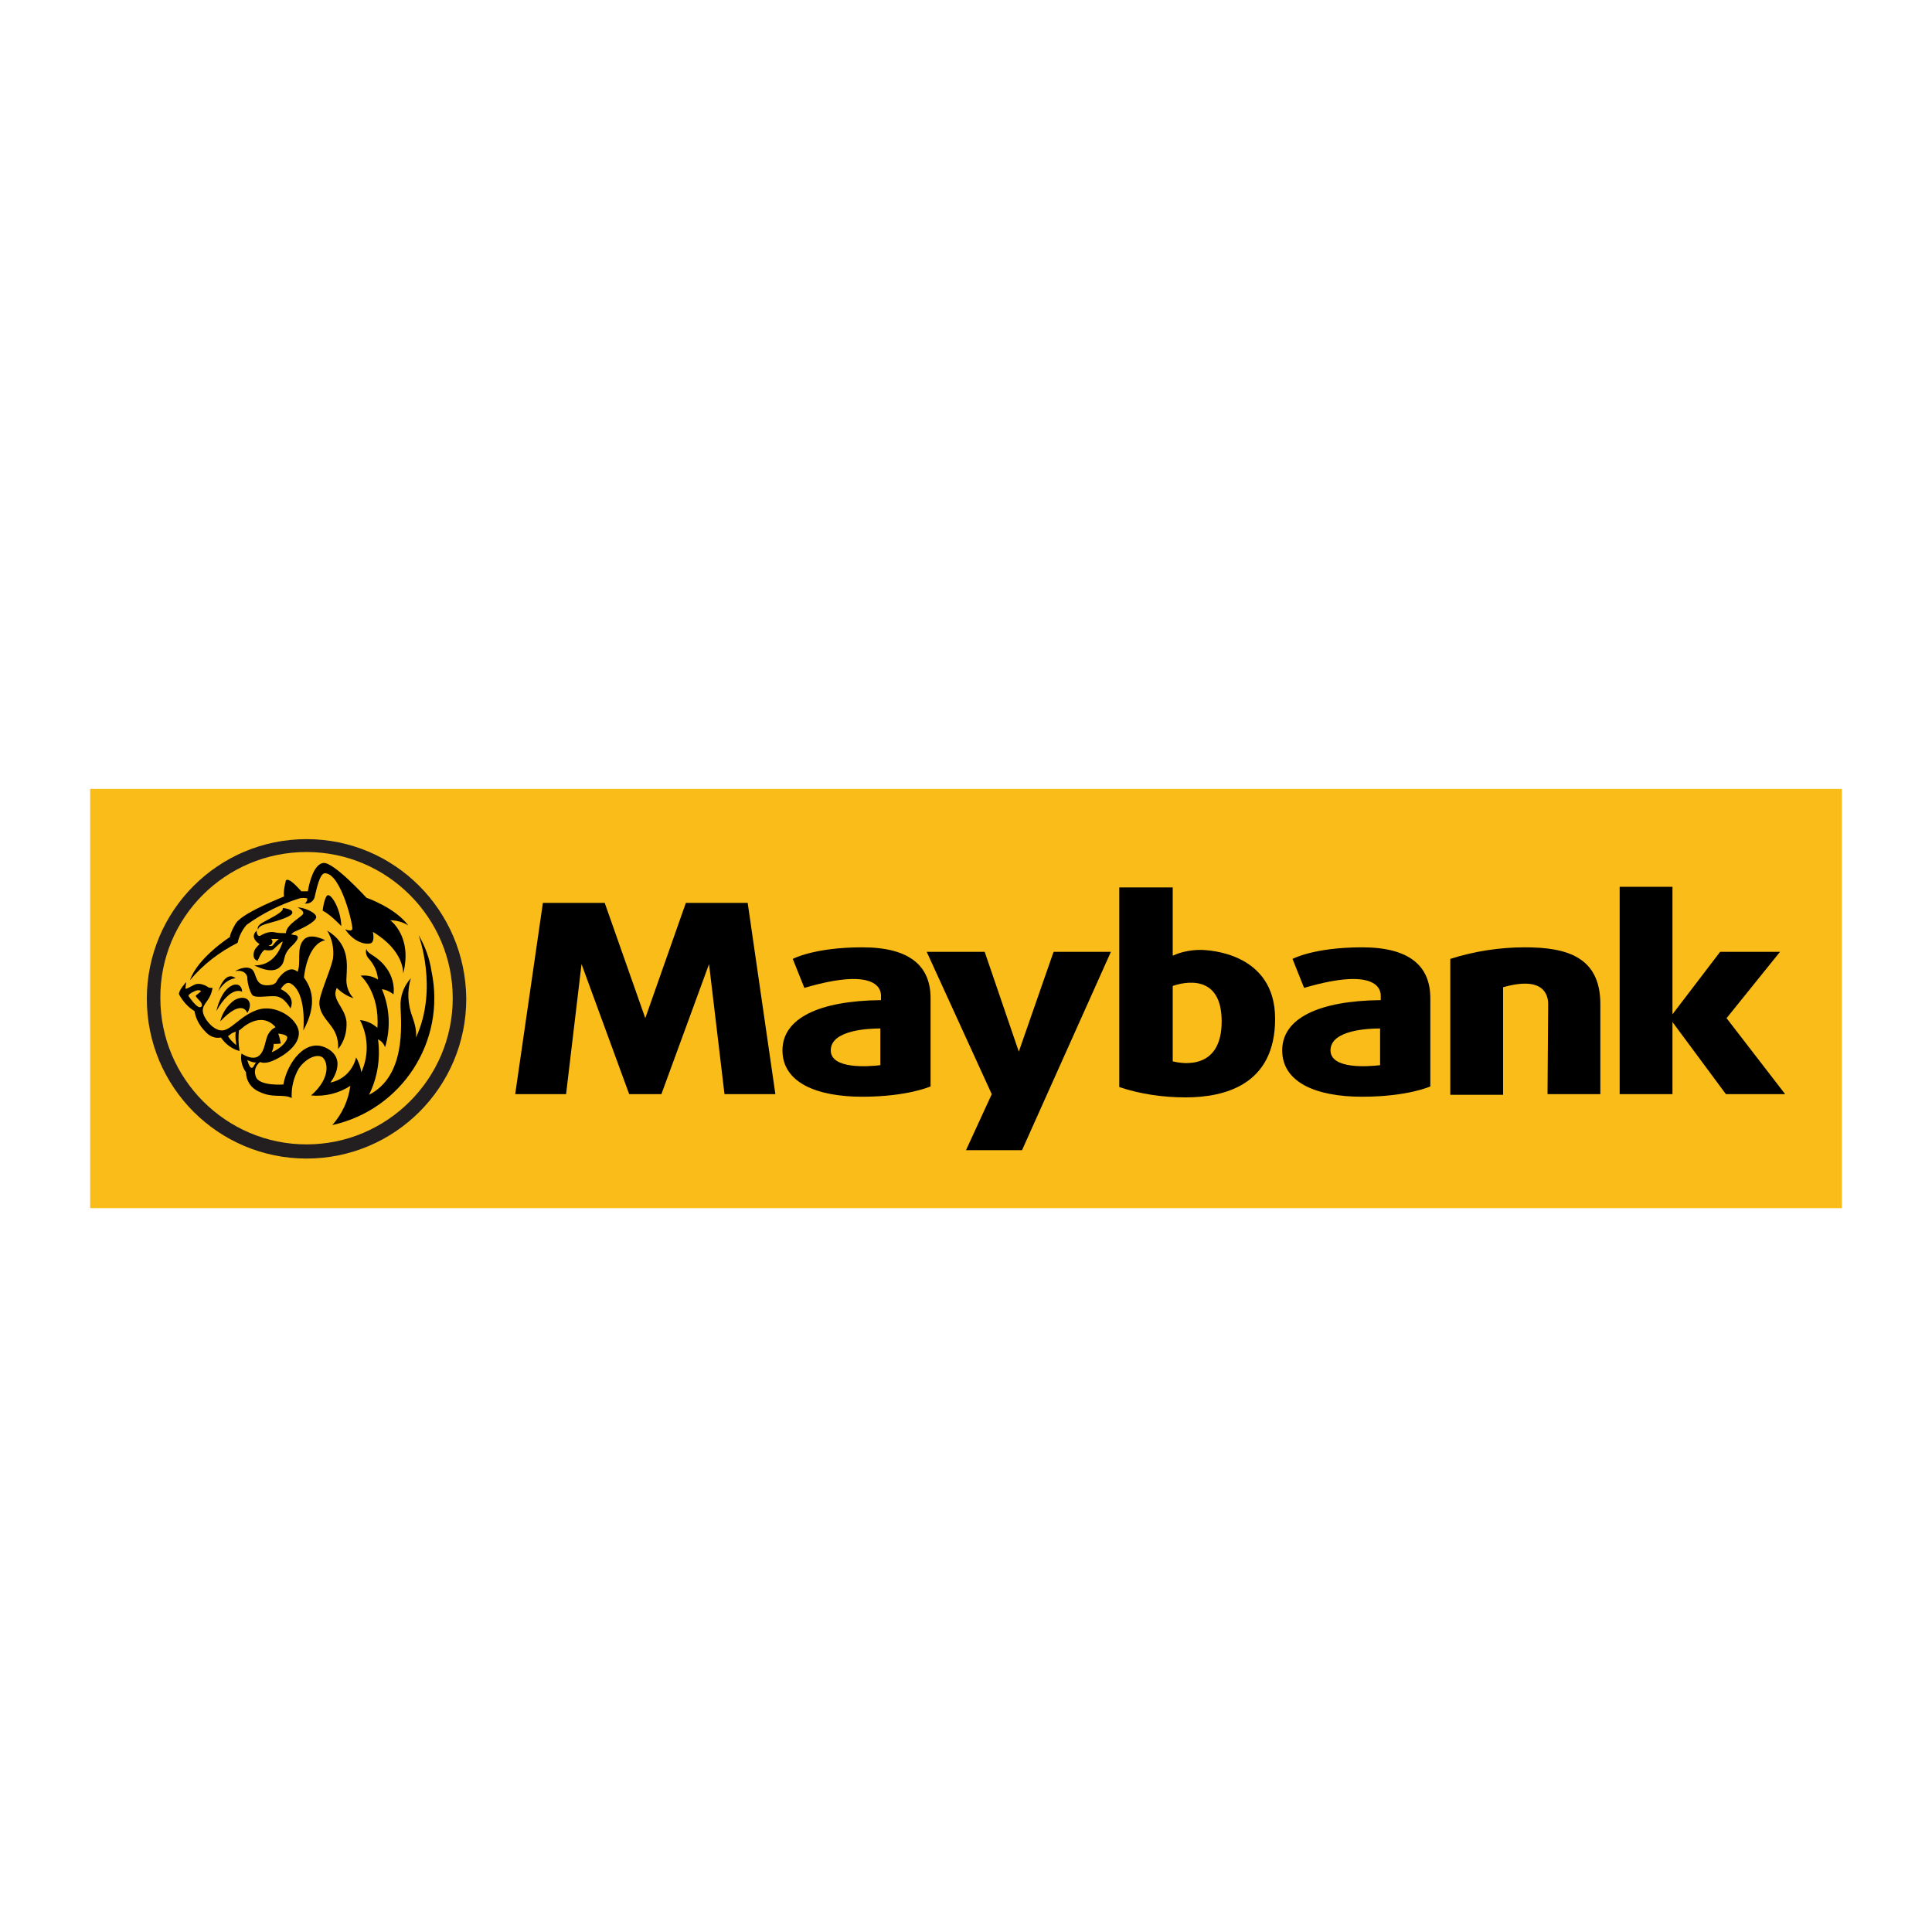 <?xml version="1.0" encoding="utf-8"?>
<!-- Generator: Adobe Illustrator 21.0.0, SVG Export Plug-In . SVG Version: 6.00 Build 0)  -->
<svg version="1.1" id="maybank" xmlns="http://www.w3.org/2000/svg" xmlns:xlink="http://www.w3.org/1999/xlink" x="0px" y="0px"
	 viewBox="0 0 300 300" style="enable-background:new 0 0 300 300;" xml:space="preserve">
<style type="text/css">
	.st0{fill:#FABC19;}
	.st1{fill:none;}
	.st2{fill:#231F20;}
</style>
<title>maybank</title>
<rect x="14" y="122.5" class="st0" width="272" height="65.1"/>
<polygon points="102.7,169.9 110.1,149.7 112.5,169.9 120.4,169.9 116.1,140.2 106.5,140.2 100.2,158.1 93.9,140.2 84.3,140.2 
	80,169.9 87.9,169.9 90.3,149.7 97.7,169.9 "/>
<polygon points="143.9,147.8 154,169.9 150,178.6 158.7,178.6 172.5,147.8 163.6,147.8 158.2,163.3 152.9,147.8 "/>
<polygon points="277.2,169.9 268.1,158.1 276.4,147.8 267.1,147.8 259.7,157.5 259.7,137.7 251.5,137.7 251.5,169.9 259.7,169.9 
	259.7,158.7 268,169.9 "/>
<path class="st1" d="M182.1,153.2v11.7c1.5,0.4,7.6,1.6,7.6-6.1S183.8,152.6,182.1,153.2z"/>
<path d="M173.8,168.8c3.3,1.1,6.8,1.6,10.3,1.6c6,0,13.9-1.9,13.9-12.2s-10.4-10.7-11.6-10.7c-1.5,0-3,0.3-4.3,0.9v-10.6h-8.3
	L173.8,168.8z M182.1,164.8v-11.7c1.7-0.6,7.6-2,7.6,5.5C189.7,166.2,183.6,165.2,182.1,164.8z"/>
<path class="st1" d="M214.3,159.7c-1.7,0-7.7,0.2-7.7,3.4c0,3,6,2.4,7.7,2.3V159.7z"/>
<path d="M202.5,153.4c11.9-3.5,11.9,0.7,11.9,1.2v0.7c-9.6,0.1-15.3,2.8-15.3,7.8c0,5,5.3,7.2,12.4,7.2s10.6-1.6,10.6-1.6v-13.7
	c0-4.9-3.1-7.9-10.6-7.9s-10.8,1.8-10.8,1.8L202.5,153.4z M206.6,163.1c0-3.2,6-3.4,7.7-3.4v5.7
	C212.6,165.6,206.6,166.1,206.6,163.1L206.6,163.1z"/>
<path class="st1" d="M136.7,159.7c-1.7,0-7.7,0.2-7.7,3.4c0,3,6,2.4,7.7,2.3V159.7z"/>
<path d="M124.9,153.4c11.9-3.5,11.9,0.7,11.9,1.2v0.7c-9.6,0.1-15.3,2.8-15.3,7.8c0,5,5.3,7.2,12.4,7.2c7,0,10.6-1.6,10.6-1.6v-13.7
	c0-4.9-3.1-7.9-10.6-7.9s-10.8,1.8-10.8,1.8L124.9,153.4z M129,163.1c0-3.2,6-3.4,7.7-3.4v5.7C135,165.6,129,166.1,129,163.1
	L129,163.1z"/>
<path d="M240.3,169.9h8.2v-14c0-7.3-5.2-8.8-11.7-8.8c-3.9,0-7.9,0.6-11.6,1.8v21.1h8.2v-16.7c6.3-1.8,7,1.2,7,2.6L240.3,169.9z"/>
<circle class="st0" cx="47.6" cy="155.1" r="22.7"/>
<path class="st2" d="M47.6,132.3c12.5,0,22.7,10.2,22.7,22.7c0,12.5-10.2,22.7-22.7,22.7s-22.7-10.2-22.7-22.7
	C24.8,142.5,35,132.3,47.6,132.3L47.6,132.3 M47.6,130.3c-13.7,0-24.8,11.1-24.8,24.8c0,13.7,11.1,24.8,24.8,24.8
	s24.8-11.1,24.8-24.8c0,0,0,0,0,0C72.3,141.4,61.3,130.3,47.6,130.3L47.6,130.3z"/>
<path class="st1" d="M30.6,154.7c0.1-0.2,0.8-0.6,0.8-0.7c0-0.1-0.4-0.2-0.7-0.1c-0.3,0.1-1.4,0.6-1.2,0.9s1.1,1.7,1.7,1.7
	s0.4-0.6,0.2-0.8C31.1,155.4,30.5,154.8,30.6,154.7z"/>
<path class="st1" d="M42.5,146.6c0.5-0.6,0.7-0.8,0.8-0.8c0.1,0-0.8,0-1.2,0c0.1,0.1,0.2,0.2,0.2,0.4c0,0.3-0.2,0.6-0.6,0.6h-0.1
	l0,0c0.2,0.2,0.6,0.2,0.8,0C42.4,146.7,42.5,146.7,42.5,146.6z"/>
<path class="st1" d="M36.6,160.1c-0.3,0.1-0.5,0.3-0.8,0.4l-0.4,0.3c0.3,0.5,0.7,1,1.2,1.4C36.5,161.5,36.5,160.8,36.6,160.1z"/>
<path class="st1" d="M44.8,161c0-0.4-1.4-0.6-1.4-0.6c0.2,0.5,0.3,1,0.4,1.5c0,0.2-1.1,0.1-1.1,0.1c0,0.4-0.1,0.8-0.3,1.2
	C44,162.6,44.8,161.5,44.8,161z"/>
<path class="st1" d="M38.4,164.5c0,0,0.3,1.2,0.6,1.2c0.3,0.1,0.4-0.5,0.8-0.9C39.3,164.8,38.9,164.7,38.4,164.5z"/>
<path d="M36.9,146.4c0.2-1,0.7-2,1.4-2.8c2.5-1.8,5.3-3.2,8.2-4.1c0.4-0.1,0.8-0.1,1.2,0v0.3c-0.1,0.2-0.2,0.4-0.4,0.5
	c0.8,0.1,1.5-0.4,1.6-1.2c0.2-0.7,0.7-3.6,1.6-3.5c2.5,0.1,4.4,8.3,4.2,8.7c-0.2,0.4-1.1,0-1.1,0c1.6,2.4,3.7,2.4,4.1,2.1
	c0.5-0.4,0.2-1.7,0.2-1.7c5,3,4.7,6.5,4.7,6.5c1.5-5.8-2-8.3-2-8.3c1,0,2,0.3,2.8,0.8c-2.1-2.8-6.5-4.3-6.5-4.3s-5.1-5.6-6.7-5.4
	c-1.4,0.2-2.1,2.7-2.4,4.4c-0.3,0-0.7,0-1,0c-0.4-0.4-1.9-2.2-2.4-1.7c-0.2,0.8-0.4,1.7-0.3,2.5c-2.4,1-6.6,2.8-7.5,4.2
	c-0.4,0.7-0.8,1.4-0.9,2.1c0,0-5,3.2-6.2,6.7C31.5,149.8,34.1,147.8,36.9,146.4z"/>
<path d="M53,143.8c-0.1-2.6-1.4-4.7-2-4.8c-0.6-0.1-0.9,2.4-0.9,2.4C51.2,142,52.1,142.9,53,143.8z"/>
<path d="M40.7,143.3c-1,0.6-0.6,1.1-0.6,1.1s-0.2-0.5,1.1-0.9c2.2-0.6,4.2-1.2,4.2-1.8c0-0.6-1.5-0.7-1.5-0.7
	C44.2,141.6,41.7,142.7,40.7,143.3z"/>
<path d="M40,149.2c0,0,0.6-1.5,1.1-1.7c0.4,0.1,0.8,0.1,1.2,0c0.4-0.2,1.2-1.2,1.6-1.3c0,0-0.9,3.8-4.4,3.7c0,0,2.5,1.4,3.8,0.4
	s0.3-1.8,2-3.4c1.7-1.6,0.6-1.7,0.5-1.7c-0.2,0-0.4-0.1-0.6-0.1c0.2-0.2,0.4-0.4,0.7-0.5c0.5-0.2,3.2-1.4,3.2-2.2
	c0-0.7-1.9-1.5-2.9-1.5c0,0,0.9,0.4,0.9,0.9c0,0.5-2.7,1.7-2.7,3.1c-0.5,0-1.1,0-1.6-0.1c-0.7-0.2-1.5,0-2.2,0.4
	c-0.7,0.5-0.8-0.6-0.7-0.7s-1.4,0.9,0.4,2.1c-0.3,0.3-0.6,0.6-0.8,1C39.4,147.9,39.1,148.9,40,149.2z M41.7,146.8
	c0.3,0,0.6-0.2,0.6-0.6c0-0.2-0.1-0.3-0.2-0.4c0.4,0,1.2,0,1.2,0s-0.3,0.2-0.8,0.8C42.4,146.9,42,147,41.7,146.8
	C41.7,146.8,41.7,146.8,41.7,146.8L41.7,146.8L41.7,146.8z"/>
<path d="M37.6,154c0,0,0-1.3-1.2-1.1c-2.1,0.5-2.8,4.1-2.8,4.1C35.9,152.9,37.6,154,37.6,154z"/>
<path d="M38.4,157.3c1.1-1.8-0.2-3-2-2c-1.1,0.8-1.9,2-2.2,3.3C37.7,154.9,38.4,157.3,38.4,157.3z"/>
<path d="M33.9,153.9c1.2-2,2.7-2,2.7-2C34.9,150.6,33.9,153.9,33.9,153.9z"/>
<path d="M54.9,155c-0.8-0.8-1.2-2-1.1-3.2c0.1-2.1,0.5-5.2-3-7.3c0.8,1.3,1.1,2.9,0.9,4.4c-0.5,2.2-2.3,5.9-2.1,7.1
	c0.3,2.7,3.1,3.2,2.9,6.9c1-1.2,1.4-2.8,1.3-4.3c-0.3-2.3-2.4-3.4-1.5-5.2C53,154.1,53.9,154.7,54.9,155z"/>
<path d="M65,145.2c0,0,3.1,8.3-0.4,15.9c0.1-1.1-0.2-2.2-0.6-3.3c-0.7-1.9-0.8-4-0.2-5.9c-1.1,1.2-1.7,2.8-1.6,4.5
	c0.1,2.8,0.8,10.7-4.9,13.6c1.3-2.6,1.8-5.6,1.4-8.6c0.5,0.2,0.9,0.7,1.1,1.2c0.9-3,0.7-6.2-0.5-9c0.7,0.1,1.3,0.4,1.8,0.8
	c0,0,0.7-3.6-3.3-6.1c-1-0.6-0.9-1-0.9-1c-0.2,0.6,0,1.2,0.4,1.6c0.8,0.9,1.3,2,1.4,3.2c-0.8-0.5-1.7-0.7-2.7-0.6c0,0,3,2.6,2.6,8.1
	c-0.8-0.7-1.7-1.1-2.7-1.2c1.3,2.5,1.4,5.5,0.2,8.1c-0.1-0.8-0.4-1.6-0.8-2.3c-0.5,2-2,3.5-4,3.9c0,0,2.8-3.5-0.5-5.3
	s-6.2,2.2-6.8,5.6c0,0-3.9,0.3-4.3-1.3c-0.3-0.8,0-1.7,0.7-2.2c0,0,0.6,0.4,2-0.2s4.2-2.3,4-4.5c-0.3-2.2-3.7-4.3-6.4-3.4
	c-2.7,0.9-4.2,3.3-5.6,3.2c-1.4,0-3.1-2.2-2.9-3.3c0.2-1.1,1.2-1.4,1.5-3.3c-0.3,0-0.6,0-0.8-0.2c-0.5-0.3-1.1-0.5-1.7-0.4
	c-0.5,0.1-1.6,0.9-1.7,0.7c0-0.3,0.1-0.7,0.1-1c0,0-1.2,1.3-1.1,1.9c0.6,1.1,1.4,2,2.4,2.6c0.2,1.2,0.8,2.3,1.7,3.2
	c0.6,0.7,1.5,1.1,2.4,0.9c0.7,1,1.7,1.8,2.9,2.1c-0.2-1.1-0.2-2.2-0.1-3.2c0.1,0,0.1-0.1,0.2-0.1c0.3-0.3,3.2-3,5.5-0.4
	c-0.7,0.3-1.2,1-1.4,1.7c-0.4,1.2-0.6,4.4-3.9,2.4c-0.2,1,0.1,2.1,0.7,2.9c0,1.3,0.8,2.5,2,3c2.2,1.1,3.7,0.3,5.1,1
	c-0.1-1.6,0.3-3.2,1.1-4.6c1.2-1.7,2.9-2.3,3.7-1.7c0.8,0.7,1.3,3.2-1.8,5.9c2.1,0.2,4.3-0.3,6.1-1.5c-0.3,2.3-1.3,4.4-2.8,6.1
	c10.8-2.4,17.7-13,15.4-23.9C66.7,148.8,66,146.9,65,145.2L65,145.2z M31,156.4c-0.5,0-1.5-1.4-1.7-1.7c-0.2-0.3,0.9-0.8,1.2-0.9
	c0.3-0.1,0.7,0,0.7,0.1c0,0.1-0.7,0.6-0.8,0.7s0.6,0.8,0.7,0.9C31.3,155.7,31.6,156.4,31,156.4L31,156.4z M35.4,160.9l0.4-0.3
	c0.2-0.2,0.5-0.3,0.8-0.4c-0.1,0.7,0,1.4,0.1,2.1C36.2,161.9,35.7,161.4,35.4,160.9L35.4,160.9z M42.5,162.1c0,0,1.1,0,1.1-0.1
	c-0.1-0.5-0.2-1-0.4-1.5c0,0,1.4,0.1,1.4,0.6c0,0.5-0.8,1.6-2.4,2.3C42.4,162.9,42.5,162.5,42.5,162.1L42.5,162.1z M39,165.8
	c-0.3-0.1-0.6-1.2-0.6-1.2c0.4,0.2,0.9,0.4,1.4,0.4C39.4,165.3,39.4,165.9,39,165.8L39,165.8z"/>
<path d="M50.5,146c0,0-2.4-1.3-3.4,0c-1.1,1.3-0.3,3.5-0.9,4.9l0,0c-1.3-1.2-2.9,0.8-3.2,1.4c-0.1,0.3-0.4,0.5-0.7,0.6
	c-2.9,0.6-2.3-1.7-3.2-2.4c-1-0.7-2.6,0.3-2.6,0.3c1.6-0.3,2,0.8,1.9,1.2c0.1,0.9,0.3,1.7,0.7,2.4c0.4,0.7,2.2,0.2,3.7,0.3
	c1.4,0.1,2.3,1.9,2.3,1.9c0.9-2-1.5-3-1.5-3s0.7-1.3,1.5-0.9c2.6,1.4,2,7.3,2,7.3c2.3-4.2,1.2-6.7,0.1-8.2
	C47.3,150.6,48,146.5,50.5,146z"/>
</svg>
